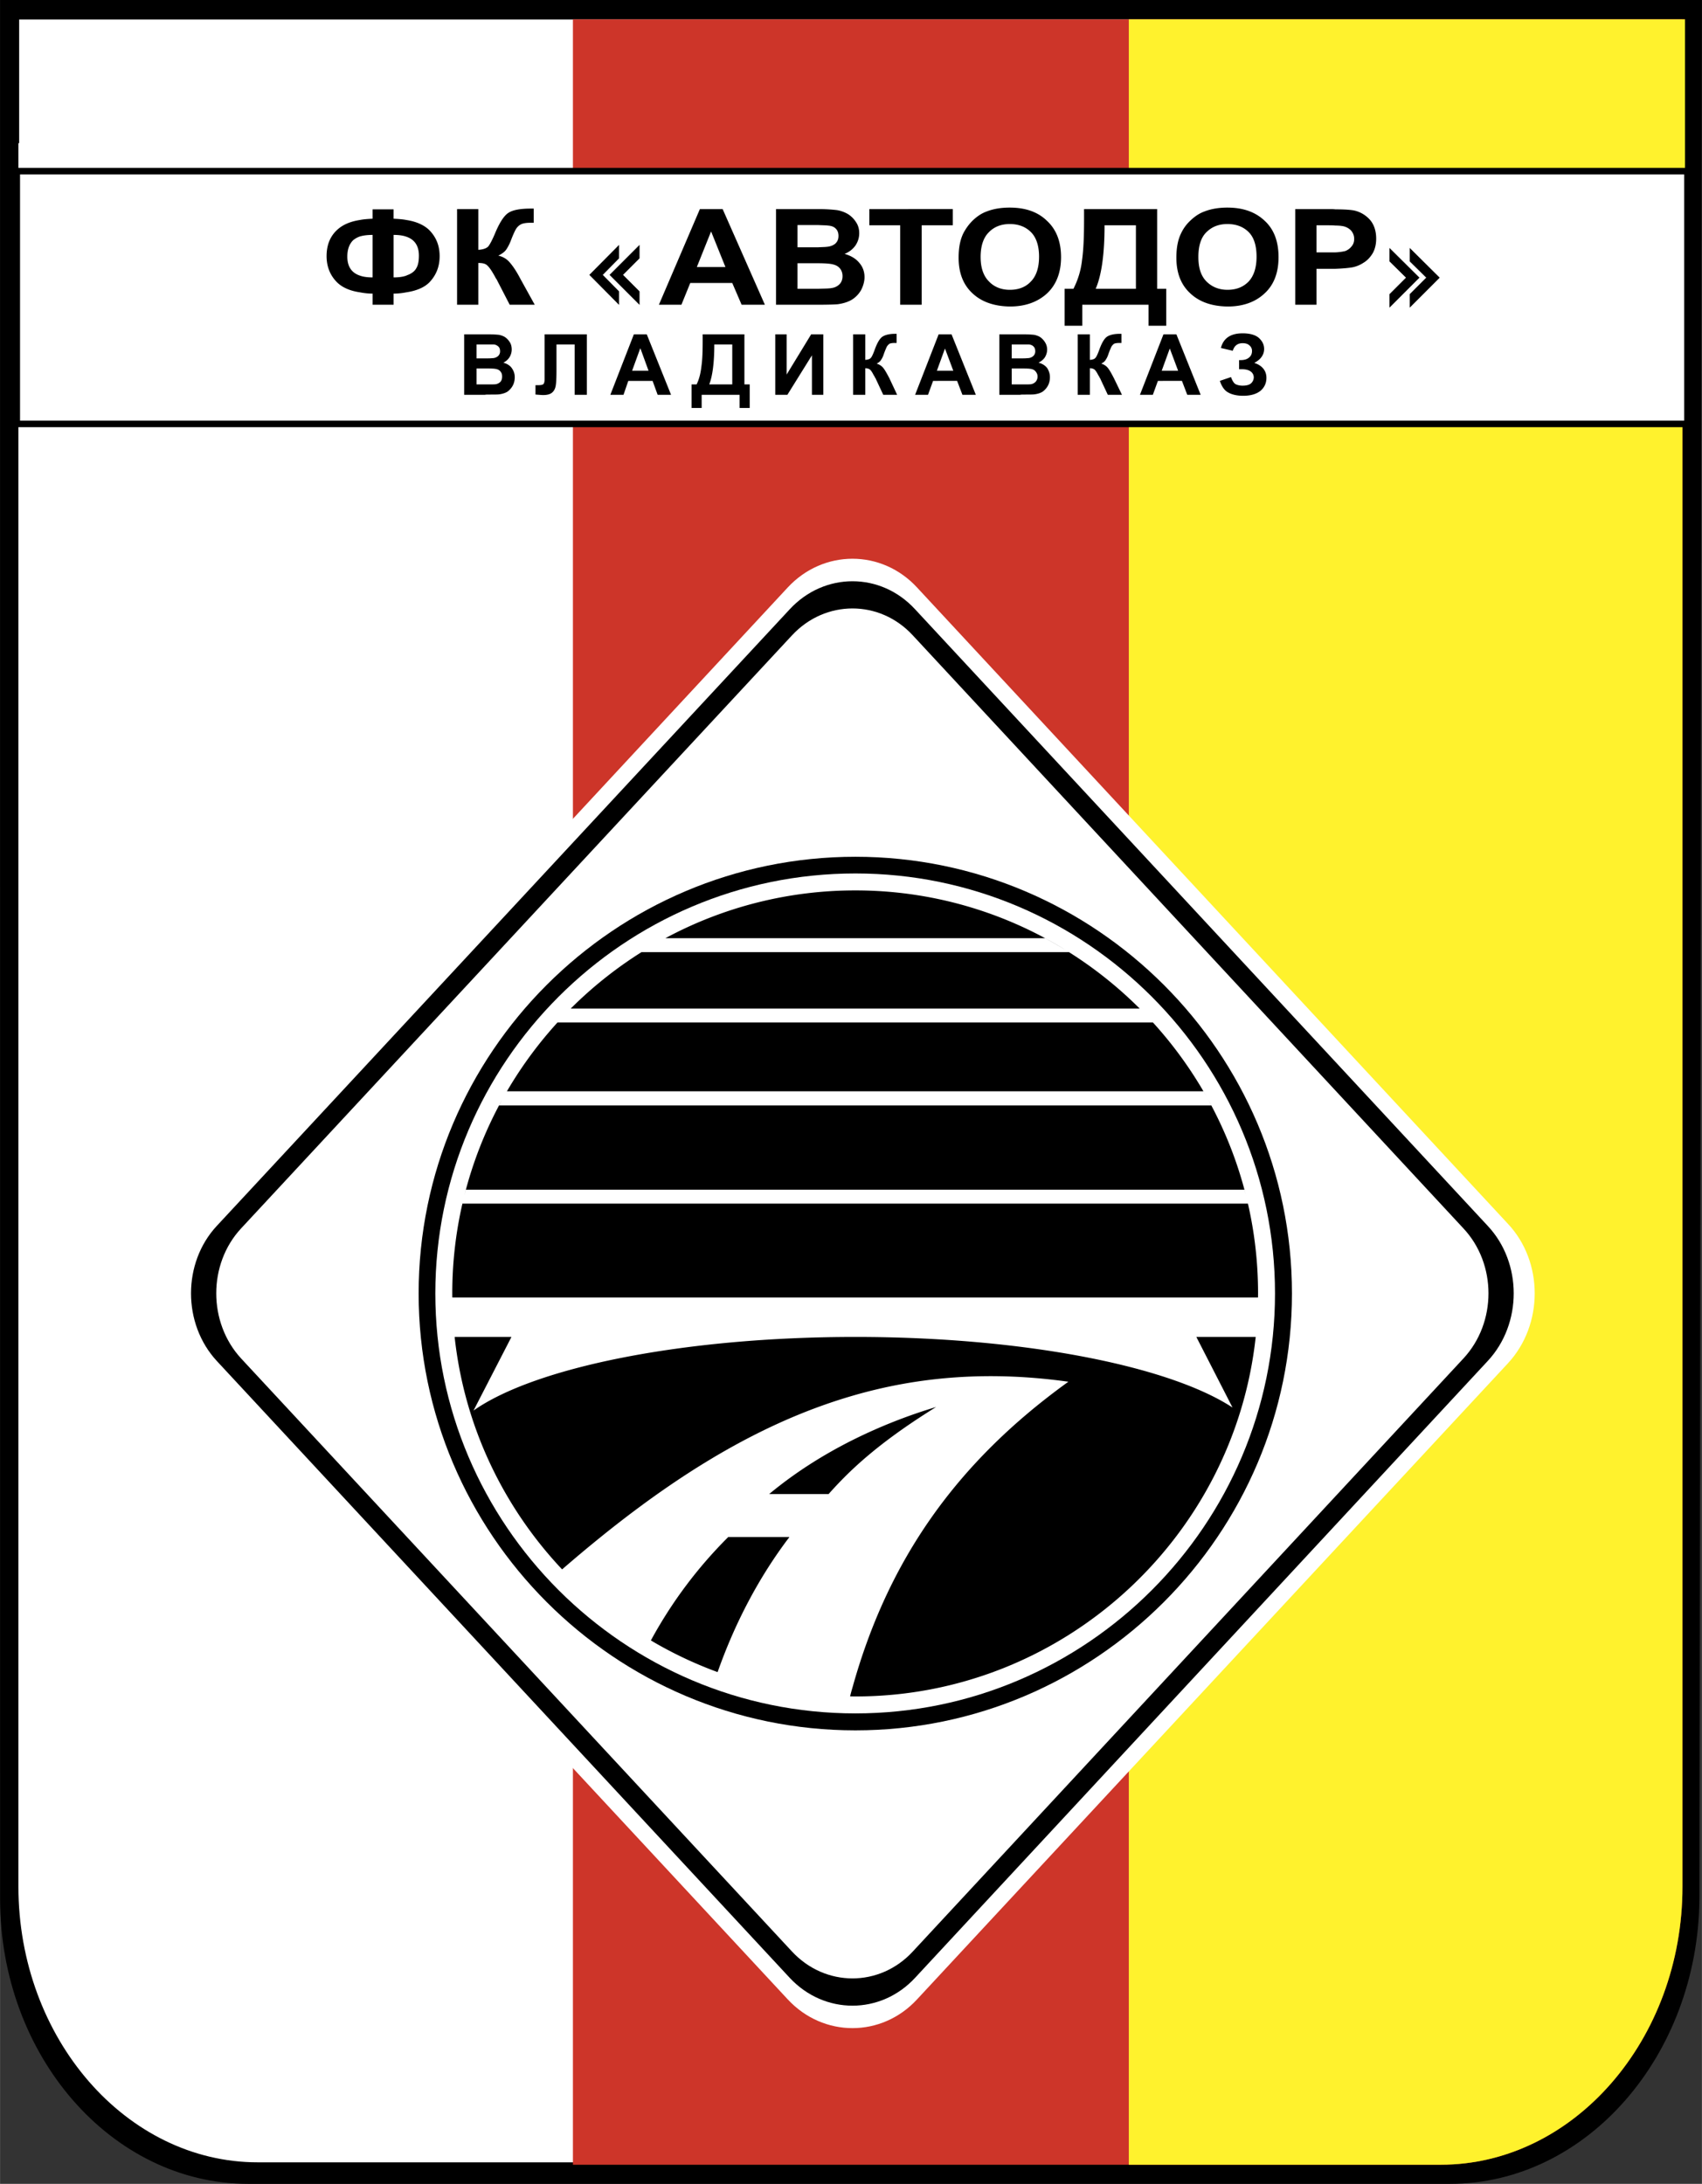<svg xmlns="http://www.w3.org/2000/svg" width="1949" height="2500" viewBox="0 0 166.413 213.472"><rect x="0" y="0" width="166.413" height="213.472" fill="#333333" stroke="none"/><path d="M24.252 213.237H141.78c13.206 0 24.013-12.414 24.15-27.599L166.177.235H.235l.004 185.403c0 15.185 10.807 27.599 24.013 27.599z" stroke="#000" stroke-width=".47"/><path d="M25.202 211.604h115.664c13.008 0 23.642-12.241 23.642-27.203V19.796h.247V1.669H1.633v12.093H1.56v170.639c0 14.962 10.633 27.203 23.642 27.203z" fill="#fff" stroke="#000" stroke-width=".47"/><path d="M56.016 211.604h84.85c13.008 0 23.642-12.241 23.642-27.178V20.02h.247V1.892H56.016v209.712z" fill="#cd3529"/><path d="M110.372 211.604h30.493c13.008 0 23.642-12.241 23.642-27.178V20.02h.247V1.892h-54.382v209.712z" fill="#fff22d"/><path fill="#fff" stroke="#000" stroke-width=".643" d="M1.633 16.73h163.361v24.706H1.633z"/><path d="M19.242 133.259l57.77 62.172c3.487 3.759 9.199 3.759 12.662 0l57.771-62.172c3.486-3.758 3.486-9.917 0-13.626L89.673 57.436c-3.463-3.759-9.175-3.759-12.662 0l-57.77 62.197c-3.487 3.709-3.487 9.867.001 13.626z" fill="#fff"/><path d="M21.195 133.037l56.015 60.292c3.388 3.635 8.903 3.635 12.266 0l55.99-60.292c3.388-3.636 3.388-9.596 0-13.207l-55.99-60.268c-3.363-3.66-8.877-3.66-12.266 0L21.195 119.83c-3.363 3.611-3.363 9.571 0 13.207z"/><path d="M23.569 132.789l53.863 57.968c3.264 3.511 8.582 3.511 11.821 0l53.838-57.968c3.265-3.511 3.265-9.224 0-12.711L89.253 62.11c-3.239-3.512-8.557-3.512-11.821 0l-53.863 57.968c-3.239 3.487-3.239 9.2 0 12.711z" fill="#fff"/><path d="M83.639 169.143c23.494 0 42.685-19.191 42.685-42.709S107.133 83.75 83.639 83.75c-23.543 0-42.709 19.166-42.709 42.684s19.166 42.709 42.709 42.709z"/><path d="M83.639 167.486c22.579 0 41.027-18.449 41.027-41.053 0-22.604-18.449-41.052-41.027-41.052-22.628 0-41.077 18.449-41.077 41.052 0 22.605 18.449 41.053 41.077 41.053z" fill="#fff"/><path d="M49.882 25.707a1.988 1.988 0 0 0-1.163-.717c.396-.198.643-.396.792-.618.148-.223.296-.495.42-.816.223-.593.42-1.014.544-1.212.124-.173.272-.321.47-.42.198-.099.519-.148.94-.148h.296V20.39h-.321c-.939 0-1.657.124-2.078.371-.445.248-.865.866-1.31 1.88-.322.791-.594 1.286-.743 1.458-.173.173-.494.297-.964.321v-3.981h-2.078v9.348h2.078v-4.081c.371 0 .618.05.791.173.173.124.396.396.668.866.148.247.223.396.248.445.074.099.099.148.123.198l1.237 2.398h2.448l-1.41-2.547c-.345-.666-.691-1.186-.988-1.532zM133.965 21.503a2.908 2.908 0 0 0-1.509-.915c-.321-.074-.94-.124-1.879-.124-.198-.025-.371-.025-.593-.025h-3.339v9.348h2.078v-3.512h1.855c.717-.025 1.261-.074 1.682-.148a3.073 3.073 0 0 0 1.063-.445c.371-.223.643-.52.89-.916.223-.396.346-.866.346-1.435 0-.74-.198-1.358-.594-1.828zm-1.805 2.572a1.41 1.41 0 0 1-.644.47 5.13 5.13 0 0 1-.939.124h-1.854v-2.646h1.014c.321 0 .594 0 .841.025.297 0 .52.024.668.049.321.049.618.198.841.42.198.223.321.495.321.841-.001.272-.075.519-.248.717zM39.718 21.503c-.371-.074-.791-.099-1.237-.124v-.915h-2.052v.915c-.445.025-.865.049-1.236.124-.965.148-1.682.47-2.201.94-.717.643-1.063 1.509-1.063 2.597 0 1.014.346 1.879 1.014 2.547.495.495 1.237.841 2.251.989.371.074.791.124 1.236.124v1.088h2.052V28.7c.446 0 .866-.05 1.237-.124.989-.148 1.756-.47 2.25-.965.667-.692 1.014-1.533 1.014-2.572s-.347-1.88-1.039-2.572c-.495-.469-1.236-.816-2.226-.964zm-3.289 5.614c-.47 0-.89-.05-1.236-.173-.816-.272-1.237-.891-1.237-1.855 0-.717.198-1.236.569-1.607a2.15 2.15 0 0 1 .668-.371c.346-.099.742-.148 1.236-.148v4.154zm4.279-.915c-.148.297-.445.52-.816.668a1.09 1.09 0 0 0-.173.074c-.346.124-.767.173-1.237.173v-4.155c.47 0 .891.049 1.237.173.816.272 1.237.891 1.237 1.855-.001.519-.076.94-.248 1.212zM98.725 20.292c-.841 0-1.583.123-2.226.371-.494.173-.94.47-1.335.84s-.717.816-.965 1.286c-.321.644-.47 1.435-.47 2.399 0 1.483.446 2.646 1.36 3.487.891.841 2.127 1.261 3.636 1.286h.024c1.509 0 2.72-.445 3.635-1.286.891-.841 1.361-2.028 1.361-3.536 0-1.534-.47-2.721-1.385-3.561-.891-.867-2.102-1.286-3.635-1.286zm2.052 7.245c-.519.544-1.211.792-2.028.792h-.024c-.816 0-1.509-.272-2.028-.816-.544-.544-.816-1.335-.816-2.398s.272-1.88.792-2.399c.519-.544 1.211-.816 2.053-.816h.024c.841 0 1.534.271 2.053.791.52.52.792 1.336.792 2.399-.002 1.087-.274 1.903-.818 2.447zM113.142 20.439h-7.147v.989c0 1.632-.05 2.968-.198 4.006a8.035 8.035 0 0 1-.841 2.795h-.865v3.611h1.731v-2.053h6.479v2.053h1.73v-3.61h-.89v-7.791zm-2.077 7.791h-3.933c.569-1.311.866-3.363.866-6.208h3.067v6.208zM85 22.022h3.016v7.766h2.103v-7.766h3.041v-1.583H85zM120.018 20.292c-.841 0-1.583.123-2.226.371-.495.173-.94.47-1.336.84a4.01 4.01 0 0 0-.965 1.286c-.321.644-.469 1.435-.469 2.399 0 1.483.445 2.646 1.36 3.487.891.841 2.103 1.261 3.636 1.286h.024c1.509 0 2.72-.445 3.61-1.286.915-.841 1.36-2.028 1.36-3.536 0-1.534-.445-2.721-1.36-3.561-.914-.867-2.126-1.286-3.634-1.286zm2.052 7.245c-.544.544-1.212.792-2.053.792-.816 0-1.509-.272-2.052-.816-.544-.544-.792-1.335-.792-2.398s.248-1.88.767-2.399c.544-.544 1.212-.816 2.078-.816s1.558.271 2.077.791.767 1.336.767 2.399c0 1.087-.273 1.903-.792 2.447zM82.576 24.817a2.325 2.325 0 0 0 1.063-.816c.248-.371.371-.767.371-1.212 0-.395-.099-.766-.322-1.088a2.532 2.532 0 0 0-.766-.766 3.176 3.176 0 0 0-1.088-.396 15.192 15.192 0 0 0-1.83-.099H75.874v9.348h4.105c.989 0 1.632-.024 1.929-.049.544-.075 1.014-.223 1.385-.446.396-.247.692-.569.915-.964.198-.396.321-.816.321-1.236 0-.544-.173-1.014-.519-1.409-.322-.397-.816-.694-1.434-.867zm-4.6-2.819h2.003c.495.025.816.025.964.05.347.024.619.123.792.321.173.173.248.42.248.692 0 .322-.099.544-.297.742-.198.173-.495.297-.841.322-.148.024-.42.024-.866.049h-2.003v-2.176zm4.105 5.787a1.316 1.316 0 0 1-.767.371c-.198.05-.643.05-1.335.075h-2.003v-2.498h2.003c.767 0 1.262.049 1.509.124.296.074.519.223.667.42.148.198.223.445.223.717 0 .321-.099.593-.297.791zM69.543 20.439H68.43l-4.006 9.348h2.201l.865-2.127h4.105l.916 2.127h2.275l-4.13-9.348h-1.113zm0 5.664h-1.41l1.385-3.462.025.024 1.385 3.438h-1.385z"/><g stroke="#000" stroke-width=".074"><path d="M60.492 28.502l-1.608-1.632 1.608-1.633v-1.211l-2.82 2.844 2.82 2.843z"/><path d="M62.495 28.502l-1.632-1.632 1.632-1.633v-1.211l-2.844 2.844 2.844 2.843z"/></g><g stroke="#000" stroke-width=".074"><path d="M137.873 28.774l1.632-1.632-1.632-1.608v-1.211l2.844 2.819-2.844 2.843z"/><path d="M135.894 28.774l1.632-1.632-1.632-1.608v-1.211l2.844 2.819-2.844 2.843z"/></g><g><path d="M62.618 32.681h-.643l-2.3 5.911h1.286l.47-1.36h2.375l.494 1.36h1.311l-2.374-5.911h-.619zm0 3.561h-.816l.792-2.176h.024l.792 2.176h-.792zM53.246 36.044v1.014c0 .272-.05.421-.124.495-.099.074-.272.099-.519.099h-.248v.915c.346.025.618.05.742.05.396 0 .692-.075.891-.248.173-.148.297-.371.346-.668.049-.272.074-.791.074-1.508V33.67h1.78v4.921h1.188V32.68h-4.13v3.364zM123.529 36.044c-.198-.248-.495-.445-.891-.569.321-.173.569-.371.717-.593a1.29 1.29 0 0 0 .248-.767c0-.421-.173-.767-.519-1.088-.347-.297-.891-.445-1.583-.445-1.162 0-1.879.47-2.126 1.434l1.163.272c.148-.494.469-.742.964-.742.297 0 .519.074.668.222a.67.67 0 0 1 .247.544c0 .272-.099.495-.297.643-.198.173-.471.247-.841.247h-.124v.89h.272c.371 0 .667.075.865.223a.704.704 0 0 1 .297.593.794.794 0 0 1-.247.544c-.173.173-.47.247-.841.247-.271 0-.495-.049-.692-.148-.173-.099-.321-.347-.445-.692l-1.088.371c.173.544.445.939.816 1.137.346.198.84.321 1.459.321.742 0 1.311-.173 1.707-.495.371-.321.569-.742.569-1.261 0-.343-.1-.64-.298-.888zM114.378 32.681h-.618l-2.3 5.911h1.261l.495-1.36H115.566l.52 1.36h1.311l-2.374-5.911h-.645zm0 3.561h-.791l.791-2.176.816 2.176h-.816zM49.215 35.451c.247-.124.445-.297.593-.519.148-.247.223-.495.223-.767 0-.247-.05-.494-.173-.692a1.718 1.718 0 0 0-.446-.494c-.173-.124-.396-.198-.618-.248a9.55 9.55 0 0 0-1.039-.049h-2.374v5.911h2.027c.099-.025.223-.025.321-.025.569 0 .94 0 1.113-.025.297-.049.568-.124.792-.271.223-.173.396-.372.52-.618.124-.248.173-.52.173-.792 0-.322-.099-.619-.297-.891-.172-.248-.469-.421-.815-.52zm-2.622-1.781h1.681a.761.761 0 0 1 .47.223c.099.099.148.247.148.445a.611.611 0 0 1-.173.445.827.827 0 0 1-.494.223c-.074 0-.248.025-.495.025h-1.138V33.67zm2.349 3.636a.806.806 0 0 1-.445.247c-.099.024-.371.024-.767.024h-1.137V36.02h1.137c.446 0 .718.024.866.074.173.05.297.148.371.272.099.124.124.272.124.445 0 .223-.049.371-.149.495zM76.913 36.613v-3.932H75.8v5.911h1.186l2.4-3.858v3.858h1.113v-5.911h-1.187zM108.345 35.995a1.234 1.234 0 0 0-.668-.445c.223-.125.371-.248.446-.396.098-.148.173-.296.247-.519.124-.371.247-.618.296-.742.074-.124.173-.223.272-.296.124-.05.297-.075.544-.075h.173v-.89h-.173c-.544 0-.939.099-1.187.247-.272.148-.519.544-.767 1.187-.173.495-.322.816-.421.915-.099.124-.271.173-.544.198v-2.498h-1.187v5.911h1.187v-2.597c.198 0 .347.049.445.124s.223.248.371.544c.099.148.148.247.148.272.049.049.074.099.074.123l.717 1.534h1.384l-.791-1.632c-.22-.421-.393-.743-.566-.965zM92.394 32.681h-.618l-2.301 5.911h1.262l.495-1.36H93.582l.519 1.36h1.311l-2.374-5.911h-.644zm0 3.561h-.791l.791-2.176.816 2.176h-.816zM101.544 35.451c.248-.124.47-.297.619-.519.148-.247.222-.495.222-.767 0-.247-.073-.494-.197-.692a1.73 1.73 0 0 0-.445-.494c-.173-.124-.396-.198-.619-.248a9.528 9.528 0 0 0-1.038-.049h-2.375v5.911h2.028c.098-.025.223-.025.321-.025.569 0 .94 0 1.113-.025.321-.049.569-.124.792-.271.223-.173.396-.372.52-.618.123-.248.173-.52.173-.792 0-.322-.1-.619-.273-.891-.198-.248-.47-.421-.841-.52zm-2.622-1.781h1.682c.198.024.371.099.47.223.099.099.148.247.148.445a.611.611 0 0 1-.173.445.83.83 0 0 1-.495.223c-.074 0-.247.025-.494.025h-1.138V33.67zm2.35 3.636a.81.81 0 0 1-.445.247c-.099.024-.371.024-.767.024H98.922V36.02h1.138c.445 0 .717.024.866.074.172.05.296.148.371.272a.691.691 0 0 1 .149.445.75.75 0 0 1-.174.495zM86.384 35.995a1.238 1.238 0 0 0-.668-.445c.223-.125.371-.248.445-.396.099-.148.173-.296.247-.519.124-.371.248-.618.297-.742.074-.124.173-.223.272-.296.124-.05.296-.075.519-.075h.173v-.89h-.173c-.519 0-.915.099-1.162.247-.272.148-.52.544-.767 1.187-.173.495-.321.816-.42.915-.099.124-.272.173-.543.198v-2.498h-1.188v5.911h1.188v-2.597c.197 0 .346.049.445.124.099.074.223.248.371.544.099.148.148.247.148.272.05.049.075.099.075.123l.717 1.534h1.36l-.767-1.632c-.223-.421-.396-.743-.569-.965zM72.783 32.681h-4.08v.618c0 1.014-.025 1.854-.124 2.522-.075.668-.223 1.261-.47 1.756h-.494v2.3h.989v-1.286h3.71v1.286h.989v-2.3h-.519v-4.896zm-1.188 4.897h-2.25c.321-.816.495-2.127.495-3.907h1.756v3.907z"/></g><g><path d="M117.947 107.159a39.698 39.698 0 0 0-5.216-7.211H54.507c.089-.1.18-.196.27-.293a39.721 39.721 0 0 0-5.215 7.02h68.106c.097.158.187.321.279.484zM121.674 116.294c.053.192.107.39.157.587a39.084 39.084 0 0 0-3.714-9.418c.107.198.213.396.317.596h-69.64l.286-.538a39.16 39.16 0 0 0-3.68 9.345c.05-.192.102-.384.154-.572h76.12zM104.521 93.072h-41.8a39.77 39.77 0 0 0-6.918 5.515h55.63a39.765 39.765 0 0 0-6.912-5.515zM104.224 92.886a39.06 39.06 0 0 0-20.584-5.848 39.146 39.146 0 0 0-18.585 4.673h37.133a55.01 55.01 0 0 1 2.036 1.175zM71.2 150.249a43.612 43.612 0 0 0-7.562 10.105 39.281 39.281 0 0 0 6.525 3.096c1.682-4.771 4.03-9.271 7.021-13.202H71.2z"/><path d="M120.512 137.587c-6.183-4.056-20.403-6.9-36.873-6.9-16.891 0-31.383 2.993-37.343 7.197l3.709-7.197H44.45c.947 8.737 4.773 16.636 10.508 22.722 9.445-8.183 18.543-14.116 28.433-16.984 6.554-1.904 13.479-2.424 21.071-1.36-11.03 7.938-17.633 17.509-21.071 29.75-.098.344-.196.664-.27 1.007.172.002.344.007.518.007 20.229 0 37.005-15.439 39.139-35.142h-5.803l3.537 6.9zM123.01 126.434c0-3.016-.343-5.954-.991-8.779H45.21a39.225 39.225 0 0 0-.991 8.779c0 .132.003.263.005.396h78.781c.001-.133.005-.264.005-.396z"/><path d="M83.392 140.752c-2.917 1.459-5.688 3.215-8.186 5.292h5.812a37.136 37.136 0 0 1 2.374-2.449c2.35-2.201 5.07-4.154 8.137-6.059a51.211 51.211 0 0 0-8.137 3.216z"/></g></svg>